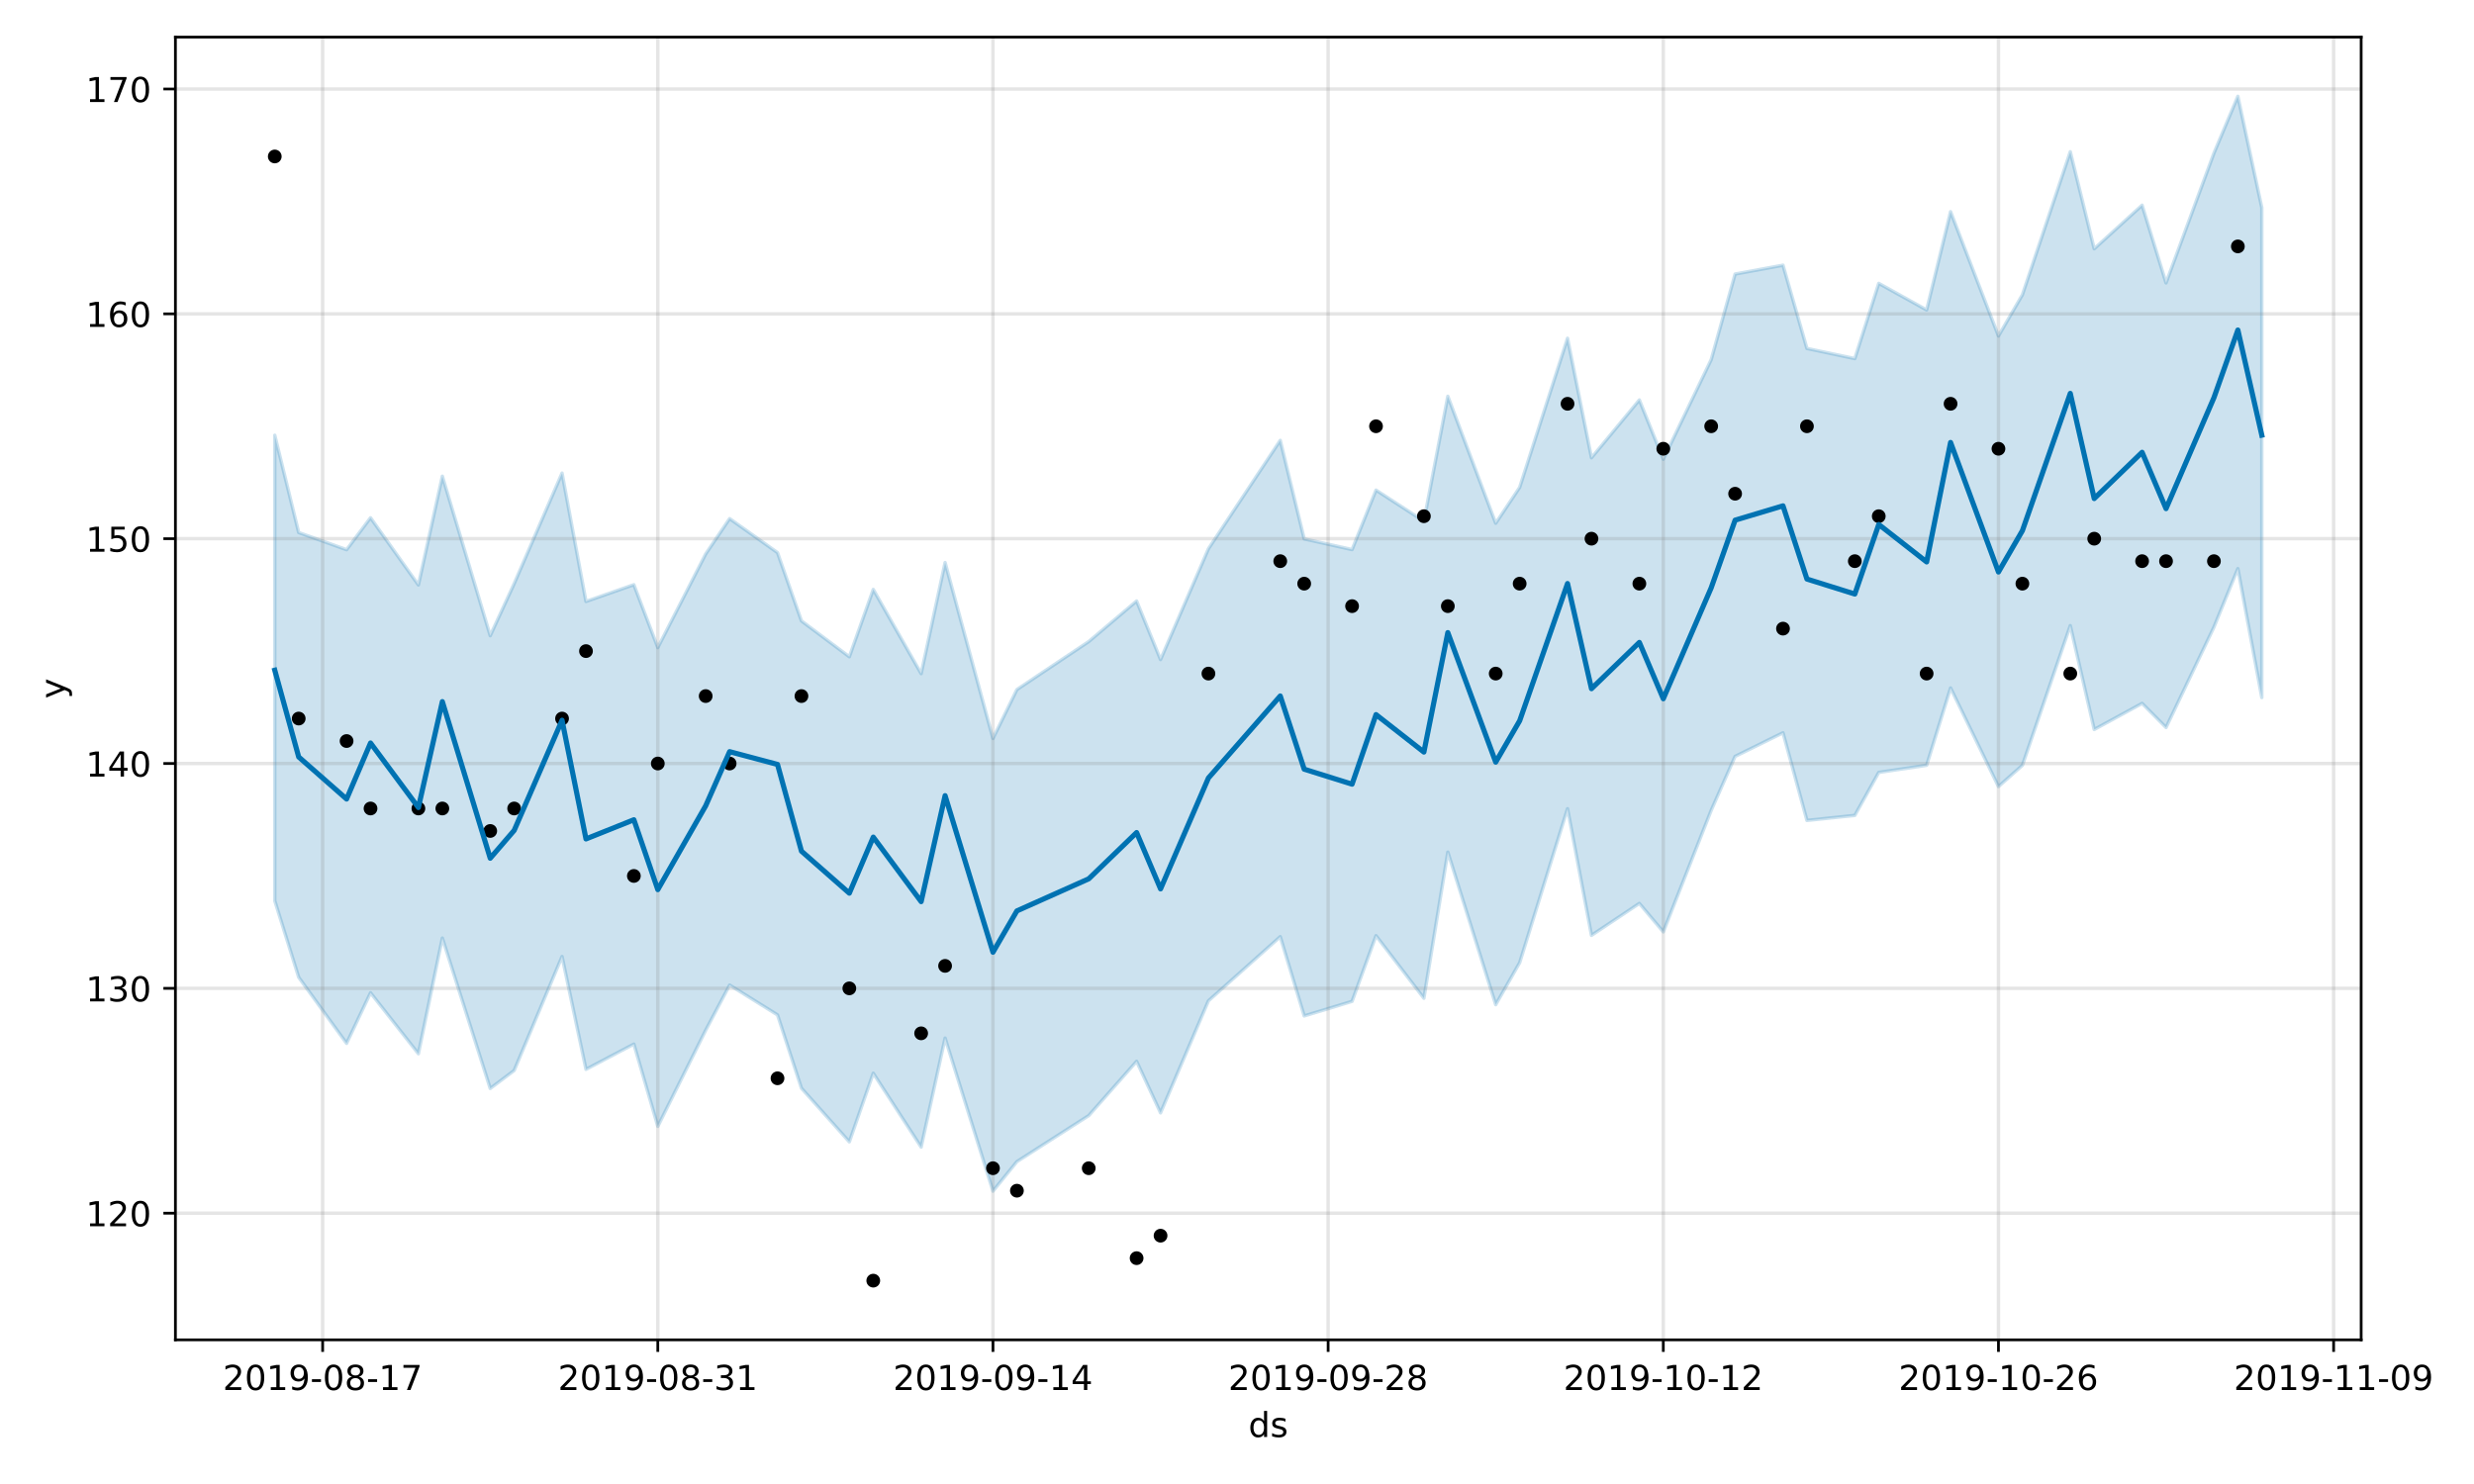<?xml version="1.0" encoding="utf-8" standalone="no"?>
<!DOCTYPE svg PUBLIC "-//W3C//DTD SVG 1.1//EN"
  "http://www.w3.org/Graphics/SVG/1.1/DTD/svg11.dtd">
<!-- Created with matplotlib (https://matplotlib.org/) -->
<svg height="432pt" version="1.1" viewBox="0 0 720 432" width="720pt" xmlns="http://www.w3.org/2000/svg" xmlns:xlink="http://www.w3.org/1999/xlink">
 <defs>
  <style type="text/css">
*{stroke-linecap:butt;stroke-linejoin:round;}
  </style>
 </defs>
 <g id="figure_1">
  <g id="patch_1">
   <path d="M 0 432 
L 720 432 
L 720 0 
L 0 0 
z
" style="fill:#ffffff;"/>
  </g>
  <g id="axes_1">
   <g id="patch_2">
    <path d="M 51.05 390.04 
L 687.158 390.04 
L 687.158 10.8 
L 51.05 10.8 
z
" style="fill:#ffffff;"/>
   </g>
   <g id="PolyCollection_1">
    <defs>
     <path d="M 79.964 -305.296 
L 79.964 -169.789 
L 86.931 -147.498 
L 100.866 -128.269 
L 107.833 -142.992 
L 121.767 -125.248 
L 128.735 -158.922 
L 142.669 -115.138 
L 149.636 -120.37 
L 163.571 -153.549 
L 170.538 -120.71 
L 184.473 -128.057 
L 191.44 -104.117 
L 205.374 -132.085 
L 212.341 -145.241 
L 226.276 -136.554 
L 233.243 -115.213 
L 247.178 -99.605 
L 254.145 -119.58 
L 268.079 -98.07 
L 275.047 -129.808 
L 288.981 -85.247 
L 295.948 -93.847 
L 316.85 -107.243 
L 330.784 -123.042 
L 337.752 -108.042 
L 351.686 -140.654 
L 372.588 -159.324 
L 379.555 -136.261 
L 393.49 -140.495 
L 400.457 -159.613 
L 414.391 -141.403 
L 421.358 -183.94 
L 435.293 -139.535 
L 442.26 -151.764 
L 456.195 -196.582 
L 463.162 -159.711 
L 477.096 -169.009 
L 484.064 -160.724 
L 497.998 -196.091 
L 504.965 -211.813 
L 518.9 -218.682 
L 525.867 -193.169 
L 539.801 -194.628 
L 546.769 -207.149 
L 560.703 -209.218 
L 567.67 -231.734 
L 581.605 -203.029 
L 588.572 -209.211 
L 602.507 -249.876 
L 609.474 -219.642 
L 623.408 -227.236 
L 630.376 -220.219 
L 644.31 -249.426 
L 651.277 -266.463 
L 658.244 -228.938 
L 658.244 -371.568 
L 658.244 -371.568 
L 651.277 -403.962 
L 644.31 -387.402 
L 630.376 -349.641 
L 623.408 -372.262 
L 609.474 -359.581 
L 602.507 -387.829 
L 588.572 -346.189 
L 581.605 -334.188 
L 567.67 -370.373 
L 560.703 -341.777 
L 546.769 -349.51 
L 539.801 -327.613 
L 525.867 -330.564 
L 518.9 -354.801 
L 504.965 -352.228 
L 497.998 -327.301 
L 484.064 -298.308 
L 477.096 -315.572 
L 463.162 -298.741 
L 456.195 -333.536 
L 442.26 -290.118 
L 435.293 -279.682 
L 421.358 -316.639 
L 414.391 -280.278 
L 400.457 -289.324 
L 393.49 -272.015 
L 379.555 -275.123 
L 372.588 -303.806 
L 351.686 -272.25 
L 337.752 -240.001 
L 330.784 -257.045 
L 316.85 -245.237 
L 295.948 -231.267 
L 288.981 -217.015 
L 275.047 -268.242 
L 268.079 -235.904 
L 254.145 -260.418 
L 247.178 -240.818 
L 233.243 -251.261 
L 226.276 -271.128 
L 212.341 -281.027 
L 205.374 -270.731 
L 191.44 -243.479 
L 184.473 -261.796 
L 170.538 -256.916 
L 163.571 -294.275 
L 149.636 -262.098 
L 142.669 -246.947 
L 128.735 -293.372 
L 121.767 -261.72 
L 107.833 -281.272 
L 100.866 -271.982 
L 86.931 -276.973 
L 79.964 -305.296 
z
" id="m235be90c2b" style="stroke:#0072b2;stroke-opacity:0.2;"/>
    </defs>
    <g clip-path="url(#p24b656bde0)">
     <use style="fill:#0072b2;fill-opacity:0.2;stroke:#0072b2;stroke-opacity:0.2;" x="0" xlink:href="#m235be90c2b" y="432"/>
    </g>
   </g>
   <g id="matplotlib.axis_1">
    <g id="xtick_1">
     <g id="line2d_1">
      <path clip-path="url(#p24b656bde0)" d="M 93.898 390.04 
L 93.898 10.8 
" style="fill:none;stroke:#808080;stroke-linecap:square;stroke-opacity:0.2;"/>
     </g>
     <g id="line2d_2">
      <defs>
       <path d="M 0 0 
L 0 3.5 
" id="m199b47c8b2" style="stroke:#000000;stroke-width:0.8;"/>
      </defs>
      <g>
       <use style="stroke:#000000;stroke-width:0.8;" x="93.898" xlink:href="#m199b47c8b2" y="390.04"/>
      </g>
     </g>
     <g id="text_1">
      <!-- 2019-08-17 -->
      <defs>
       <path d="M 19.188 8.297 
L 53.609 8.297 
L 53.609 0 
L 7.328 0 
L 7.328 8.297 
Q 12.938 14.109 22.625 23.891 
Q 32.328 33.688 34.812 36.531 
Q 39.547 41.844 41.422 45.531 
Q 43.312 49.219 43.312 52.781 
Q 43.312 58.594 39.234 62.25 
Q 35.156 65.922 28.609 65.922 
Q 23.969 65.922 18.812 64.312 
Q 13.672 62.703 7.812 59.422 
L 7.812 69.391 
Q 13.766 71.781 18.938 73 
Q 24.125 74.219 28.422 74.219 
Q 39.75 74.219 46.484 68.547 
Q 53.219 62.891 53.219 53.422 
Q 53.219 48.922 51.531 44.891 
Q 49.859 40.875 45.406 35.406 
Q 44.188 33.984 37.641 27.219 
Q 31.109 20.453 19.188 8.297 
z
" id="DejaVuSans-50"/>
       <path d="M 31.781 66.406 
Q 24.172 66.406 20.328 58.906 
Q 16.5 51.422 16.5 36.375 
Q 16.5 21.391 20.328 13.891 
Q 24.172 6.391 31.781 6.391 
Q 39.453 6.391 43.281 13.891 
Q 47.125 21.391 47.125 36.375 
Q 47.125 51.422 43.281 58.906 
Q 39.453 66.406 31.781 66.406 
z
M 31.781 74.219 
Q 44.047 74.219 50.516 64.516 
Q 56.984 54.828 56.984 36.375 
Q 56.984 17.969 50.516 8.266 
Q 44.047 -1.422 31.781 -1.422 
Q 19.531 -1.422 13.062 8.266 
Q 6.594 17.969 6.594 36.375 
Q 6.594 54.828 13.062 64.516 
Q 19.531 74.219 31.781 74.219 
z
" id="DejaVuSans-48"/>
       <path d="M 12.406 8.297 
L 28.516 8.297 
L 28.516 63.922 
L 10.984 60.406 
L 10.984 69.391 
L 28.422 72.906 
L 38.281 72.906 
L 38.281 8.297 
L 54.391 8.297 
L 54.391 0 
L 12.406 0 
z
" id="DejaVuSans-49"/>
       <path d="M 10.984 1.516 
L 10.984 10.5 
Q 14.703 8.734 18.5 7.812 
Q 22.312 6.891 25.984 6.891 
Q 35.75 6.891 40.891 13.453 
Q 46.047 20.016 46.781 33.406 
Q 43.953 29.203 39.594 26.953 
Q 35.25 24.703 29.984 24.703 
Q 19.047 24.703 12.672 31.312 
Q 6.297 37.938 6.297 49.422 
Q 6.297 60.641 12.938 67.422 
Q 19.578 74.219 30.609 74.219 
Q 43.266 74.219 49.922 64.516 
Q 56.594 54.828 56.594 36.375 
Q 56.594 19.141 48.406 8.859 
Q 40.234 -1.422 26.422 -1.422 
Q 22.703 -1.422 18.891 -0.688 
Q 15.094 0.047 10.984 1.516 
z
M 30.609 32.422 
Q 37.25 32.422 41.125 36.953 
Q 45.016 41.5 45.016 49.422 
Q 45.016 57.281 41.125 61.844 
Q 37.25 66.406 30.609 66.406 
Q 23.969 66.406 20.094 61.844 
Q 16.219 57.281 16.219 49.422 
Q 16.219 41.5 20.094 36.953 
Q 23.969 32.422 30.609 32.422 
z
" id="DejaVuSans-57"/>
       <path d="M 4.891 31.391 
L 31.203 31.391 
L 31.203 23.391 
L 4.891 23.391 
z
" id="DejaVuSans-45"/>
       <path d="M 31.781 34.625 
Q 24.75 34.625 20.719 30.859 
Q 16.703 27.094 16.703 20.516 
Q 16.703 13.922 20.719 10.156 
Q 24.75 6.391 31.781 6.391 
Q 38.812 6.391 42.859 10.172 
Q 46.922 13.969 46.922 20.516 
Q 46.922 27.094 42.891 30.859 
Q 38.875 34.625 31.781 34.625 
z
M 21.922 38.812 
Q 15.578 40.375 12.031 44.719 
Q 8.5 49.078 8.5 55.328 
Q 8.5 64.062 14.719 69.141 
Q 20.953 74.219 31.781 74.219 
Q 42.672 74.219 48.875 69.141 
Q 55.078 64.062 55.078 55.328 
Q 55.078 49.078 51.531 44.719 
Q 48 40.375 41.703 38.812 
Q 48.828 37.156 52.797 32.312 
Q 56.781 27.484 56.781 20.516 
Q 56.781 9.906 50.312 4.234 
Q 43.844 -1.422 31.781 -1.422 
Q 19.734 -1.422 13.25 4.234 
Q 6.781 9.906 6.781 20.516 
Q 6.781 27.484 10.781 32.312 
Q 14.797 37.156 21.922 38.812 
z
M 18.312 54.391 
Q 18.312 48.734 21.844 45.562 
Q 25.391 42.391 31.781 42.391 
Q 38.141 42.391 41.719 45.562 
Q 45.312 48.734 45.312 54.391 
Q 45.312 60.062 41.719 63.234 
Q 38.141 66.406 31.781 66.406 
Q 25.391 66.406 21.844 63.234 
Q 18.312 60.062 18.312 54.391 
z
" id="DejaVuSans-56"/>
       <path d="M 8.203 72.906 
L 55.078 72.906 
L 55.078 68.703 
L 28.609 0 
L 18.312 0 
L 43.219 64.594 
L 8.203 64.594 
z
" id="DejaVuSans-55"/>
      </defs>
      <g transform="translate(64.841 404.638)scale(0.1 -0.1)">
       <use xlink:href="#DejaVuSans-50"/>
       <use x="63.623" xlink:href="#DejaVuSans-48"/>
       <use x="127.246" xlink:href="#DejaVuSans-49"/>
       <use x="190.869" xlink:href="#DejaVuSans-57"/>
       <use x="254.492" xlink:href="#DejaVuSans-45"/>
       <use x="290.576" xlink:href="#DejaVuSans-48"/>
       <use x="354.199" xlink:href="#DejaVuSans-56"/>
       <use x="417.822" xlink:href="#DejaVuSans-45"/>
       <use x="453.906" xlink:href="#DejaVuSans-49"/>
       <use x="517.529" xlink:href="#DejaVuSans-55"/>
      </g>
     </g>
    </g>
    <g id="xtick_2">
     <g id="line2d_3">
      <path clip-path="url(#p24b656bde0)" d="M 191.44 390.04 
L 191.44 10.8 
" style="fill:none;stroke:#808080;stroke-linecap:square;stroke-opacity:0.2;"/>
     </g>
     <g id="line2d_4">
      <g>
       <use style="stroke:#000000;stroke-width:0.8;" x="191.44" xlink:href="#m199b47c8b2" y="390.04"/>
      </g>
     </g>
     <g id="text_2">
      <!-- 2019-08-31 -->
      <defs>
       <path d="M 40.578 39.312 
Q 47.656 37.797 51.625 33 
Q 55.609 28.219 55.609 21.188 
Q 55.609 10.406 48.188 4.484 
Q 40.766 -1.422 27.094 -1.422 
Q 22.516 -1.422 17.656 -0.516 
Q 12.797 0.391 7.625 2.203 
L 7.625 11.719 
Q 11.719 9.328 16.594 8.109 
Q 21.484 6.891 26.812 6.891 
Q 36.078 6.891 40.938 10.547 
Q 45.797 14.203 45.797 21.188 
Q 45.797 27.641 41.281 31.266 
Q 36.766 34.906 28.719 34.906 
L 20.219 34.906 
L 20.219 43.016 
L 29.109 43.016 
Q 36.375 43.016 40.234 45.922 
Q 44.094 48.828 44.094 54.297 
Q 44.094 59.906 40.109 62.906 
Q 36.141 65.922 28.719 65.922 
Q 24.656 65.922 20.016 65.031 
Q 15.375 64.156 9.812 62.312 
L 9.812 71.094 
Q 15.438 72.656 20.344 73.438 
Q 25.25 74.219 29.594 74.219 
Q 40.828 74.219 47.359 69.109 
Q 53.906 64.016 53.906 55.328 
Q 53.906 49.266 50.438 45.094 
Q 46.969 40.922 40.578 39.312 
z
" id="DejaVuSans-51"/>
      </defs>
      <g transform="translate(162.382 404.638)scale(0.1 -0.1)">
       <use xlink:href="#DejaVuSans-50"/>
       <use x="63.623" xlink:href="#DejaVuSans-48"/>
       <use x="127.246" xlink:href="#DejaVuSans-49"/>
       <use x="190.869" xlink:href="#DejaVuSans-57"/>
       <use x="254.492" xlink:href="#DejaVuSans-45"/>
       <use x="290.576" xlink:href="#DejaVuSans-48"/>
       <use x="354.199" xlink:href="#DejaVuSans-56"/>
       <use x="417.822" xlink:href="#DejaVuSans-45"/>
       <use x="453.906" xlink:href="#DejaVuSans-51"/>
       <use x="517.529" xlink:href="#DejaVuSans-49"/>
      </g>
     </g>
    </g>
    <g id="xtick_3">
     <g id="line2d_5">
      <path clip-path="url(#p24b656bde0)" d="M 288.981 390.04 
L 288.981 10.8 
" style="fill:none;stroke:#808080;stroke-linecap:square;stroke-opacity:0.2;"/>
     </g>
     <g id="line2d_6">
      <g>
       <use style="stroke:#000000;stroke-width:0.8;" x="288.981" xlink:href="#m199b47c8b2" y="390.04"/>
      </g>
     </g>
     <g id="text_3">
      <!-- 2019-09-14 -->
      <defs>
       <path d="M 37.797 64.312 
L 12.891 25.391 
L 37.797 25.391 
z
M 35.203 72.906 
L 47.609 72.906 
L 47.609 25.391 
L 58.016 25.391 
L 58.016 17.188 
L 47.609 17.188 
L 47.609 0 
L 37.797 0 
L 37.797 17.188 
L 4.891 17.188 
L 4.891 26.703 
z
" id="DejaVuSans-52"/>
      </defs>
      <g transform="translate(259.923 404.638)scale(0.1 -0.1)">
       <use xlink:href="#DejaVuSans-50"/>
       <use x="63.623" xlink:href="#DejaVuSans-48"/>
       <use x="127.246" xlink:href="#DejaVuSans-49"/>
       <use x="190.869" xlink:href="#DejaVuSans-57"/>
       <use x="254.492" xlink:href="#DejaVuSans-45"/>
       <use x="290.576" xlink:href="#DejaVuSans-48"/>
       <use x="354.199" xlink:href="#DejaVuSans-57"/>
       <use x="417.822" xlink:href="#DejaVuSans-45"/>
       <use x="453.906" xlink:href="#DejaVuSans-49"/>
       <use x="517.529" xlink:href="#DejaVuSans-52"/>
      </g>
     </g>
    </g>
    <g id="xtick_4">
     <g id="line2d_7">
      <path clip-path="url(#p24b656bde0)" d="M 386.522 390.04 
L 386.522 10.8 
" style="fill:none;stroke:#808080;stroke-linecap:square;stroke-opacity:0.2;"/>
     </g>
     <g id="line2d_8">
      <g>
       <use style="stroke:#000000;stroke-width:0.8;" x="386.522" xlink:href="#m199b47c8b2" y="390.04"/>
      </g>
     </g>
     <g id="text_4">
      <!-- 2019-09-28 -->
      <g transform="translate(357.465 404.638)scale(0.1 -0.1)">
       <use xlink:href="#DejaVuSans-50"/>
       <use x="63.623" xlink:href="#DejaVuSans-48"/>
       <use x="127.246" xlink:href="#DejaVuSans-49"/>
       <use x="190.869" xlink:href="#DejaVuSans-57"/>
       <use x="254.492" xlink:href="#DejaVuSans-45"/>
       <use x="290.576" xlink:href="#DejaVuSans-48"/>
       <use x="354.199" xlink:href="#DejaVuSans-57"/>
       <use x="417.822" xlink:href="#DejaVuSans-45"/>
       <use x="453.906" xlink:href="#DejaVuSans-50"/>
       <use x="517.529" xlink:href="#DejaVuSans-56"/>
      </g>
     </g>
    </g>
    <g id="xtick_5">
     <g id="line2d_9">
      <path clip-path="url(#p24b656bde0)" d="M 484.064 390.04 
L 484.064 10.8 
" style="fill:none;stroke:#808080;stroke-linecap:square;stroke-opacity:0.2;"/>
     </g>
     <g id="line2d_10">
      <g>
       <use style="stroke:#000000;stroke-width:0.8;" x="484.064" xlink:href="#m199b47c8b2" y="390.04"/>
      </g>
     </g>
     <g id="text_5">
      <!-- 2019-10-12 -->
      <g transform="translate(455.006 404.638)scale(0.1 -0.1)">
       <use xlink:href="#DejaVuSans-50"/>
       <use x="63.623" xlink:href="#DejaVuSans-48"/>
       <use x="127.246" xlink:href="#DejaVuSans-49"/>
       <use x="190.869" xlink:href="#DejaVuSans-57"/>
       <use x="254.492" xlink:href="#DejaVuSans-45"/>
       <use x="290.576" xlink:href="#DejaVuSans-49"/>
       <use x="354.199" xlink:href="#DejaVuSans-48"/>
       <use x="417.822" xlink:href="#DejaVuSans-45"/>
       <use x="453.906" xlink:href="#DejaVuSans-49"/>
       <use x="517.529" xlink:href="#DejaVuSans-50"/>
      </g>
     </g>
    </g>
    <g id="xtick_6">
     <g id="line2d_11">
      <path clip-path="url(#p24b656bde0)" d="M 581.605 390.04 
L 581.605 10.8 
" style="fill:none;stroke:#808080;stroke-linecap:square;stroke-opacity:0.2;"/>
     </g>
     <g id="line2d_12">
      <g>
       <use style="stroke:#000000;stroke-width:0.8;" x="581.605" xlink:href="#m199b47c8b2" y="390.04"/>
      </g>
     </g>
     <g id="text_6">
      <!-- 2019-10-26 -->
      <defs>
       <path d="M 33.016 40.375 
Q 26.375 40.375 22.484 35.828 
Q 18.609 31.297 18.609 23.391 
Q 18.609 15.531 22.484 10.953 
Q 26.375 6.391 33.016 6.391 
Q 39.656 6.391 43.531 10.953 
Q 47.406 15.531 47.406 23.391 
Q 47.406 31.297 43.531 35.828 
Q 39.656 40.375 33.016 40.375 
z
M 52.594 71.297 
L 52.594 62.312 
Q 48.875 64.062 45.094 64.984 
Q 41.312 65.922 37.594 65.922 
Q 27.828 65.922 22.672 59.328 
Q 17.531 52.734 16.797 39.406 
Q 19.672 43.656 24.016 45.922 
Q 28.375 48.188 33.594 48.188 
Q 44.578 48.188 50.953 41.516 
Q 57.328 34.859 57.328 23.391 
Q 57.328 12.156 50.688 5.359 
Q 44.047 -1.422 33.016 -1.422 
Q 20.359 -1.422 13.672 8.266 
Q 6.984 17.969 6.984 36.375 
Q 6.984 53.656 15.188 63.938 
Q 23.391 74.219 37.203 74.219 
Q 40.922 74.219 44.703 73.484 
Q 48.484 72.75 52.594 71.297 
z
" id="DejaVuSans-54"/>
      </defs>
      <g transform="translate(552.547 404.638)scale(0.1 -0.1)">
       <use xlink:href="#DejaVuSans-50"/>
       <use x="63.623" xlink:href="#DejaVuSans-48"/>
       <use x="127.246" xlink:href="#DejaVuSans-49"/>
       <use x="190.869" xlink:href="#DejaVuSans-57"/>
       <use x="254.492" xlink:href="#DejaVuSans-45"/>
       <use x="290.576" xlink:href="#DejaVuSans-49"/>
       <use x="354.199" xlink:href="#DejaVuSans-48"/>
       <use x="417.822" xlink:href="#DejaVuSans-45"/>
       <use x="453.906" xlink:href="#DejaVuSans-50"/>
       <use x="517.529" xlink:href="#DejaVuSans-54"/>
      </g>
     </g>
    </g>
    <g id="xtick_7">
     <g id="line2d_13">
      <path clip-path="url(#p24b656bde0)" d="M 679.146 390.04 
L 679.146 10.8 
" style="fill:none;stroke:#808080;stroke-linecap:square;stroke-opacity:0.2;"/>
     </g>
     <g id="line2d_14">
      <g>
       <use style="stroke:#000000;stroke-width:0.8;" x="679.146" xlink:href="#m199b47c8b2" y="390.04"/>
      </g>
     </g>
     <g id="text_7">
      <!-- 2019-11-09 -->
      <g transform="translate(650.088 404.638)scale(0.1 -0.1)">
       <use xlink:href="#DejaVuSans-50"/>
       <use x="63.623" xlink:href="#DejaVuSans-48"/>
       <use x="127.246" xlink:href="#DejaVuSans-49"/>
       <use x="190.869" xlink:href="#DejaVuSans-57"/>
       <use x="254.492" xlink:href="#DejaVuSans-45"/>
       <use x="290.576" xlink:href="#DejaVuSans-49"/>
       <use x="354.199" xlink:href="#DejaVuSans-49"/>
       <use x="417.822" xlink:href="#DejaVuSans-45"/>
       <use x="453.906" xlink:href="#DejaVuSans-48"/>
       <use x="517.529" xlink:href="#DejaVuSans-57"/>
      </g>
     </g>
    </g>
    <g id="text_8">
     <!-- ds -->
     <defs>
      <path d="M 45.406 46.391 
L 45.406 75.984 
L 54.391 75.984 
L 54.391 0 
L 45.406 0 
L 45.406 8.203 
Q 42.578 3.328 38.25 0.953 
Q 33.938 -1.422 27.875 -1.422 
Q 17.969 -1.422 11.734 6.484 
Q 5.516 14.406 5.516 27.297 
Q 5.516 40.188 11.734 48.094 
Q 17.969 56 27.875 56 
Q 33.938 56 38.25 53.625 
Q 42.578 51.266 45.406 46.391 
z
M 14.797 27.297 
Q 14.797 17.391 18.875 11.75 
Q 22.953 6.109 30.078 6.109 
Q 37.203 6.109 41.297 11.75 
Q 45.406 17.391 45.406 27.297 
Q 45.406 37.203 41.297 42.844 
Q 37.203 48.484 30.078 48.484 
Q 22.953 48.484 18.875 42.844 
Q 14.797 37.203 14.797 27.297 
z
" id="DejaVuSans-100"/>
      <path d="M 44.281 53.078 
L 44.281 44.578 
Q 40.484 46.531 36.375 47.5 
Q 32.281 48.484 27.875 48.484 
Q 21.188 48.484 17.844 46.438 
Q 14.5 44.391 14.5 40.281 
Q 14.5 37.156 16.891 35.375 
Q 19.281 33.594 26.516 31.984 
L 29.594 31.297 
Q 39.156 29.25 43.188 25.516 
Q 47.219 21.781 47.219 15.094 
Q 47.219 7.469 41.188 3.016 
Q 35.156 -1.422 24.609 -1.422 
Q 20.219 -1.422 15.453 -0.562 
Q 10.688 0.297 5.422 2 
L 5.422 11.281 
Q 10.406 8.688 15.234 7.391 
Q 20.062 6.109 24.812 6.109 
Q 31.156 6.109 34.562 8.281 
Q 37.984 10.453 37.984 14.406 
Q 37.984 18.062 35.516 20.016 
Q 33.062 21.969 24.703 23.781 
L 21.578 24.516 
Q 13.234 26.266 9.516 29.906 
Q 5.812 33.547 5.812 39.891 
Q 5.812 47.609 11.281 51.797 
Q 16.75 56 26.812 56 
Q 31.781 56 36.172 55.266 
Q 40.578 54.547 44.281 53.078 
z
" id="DejaVuSans-115"/>
     </defs>
     <g transform="translate(363.325 418.317)scale(0.1 -0.1)">
      <use xlink:href="#DejaVuSans-100"/>
      <use x="63.477" xlink:href="#DejaVuSans-115"/>
     </g>
    </g>
   </g>
   <g id="matplotlib.axis_2">
    <g id="ytick_1">
     <g id="line2d_15">
      <path clip-path="url(#p24b656bde0)" d="M 51.05 353.167 
L 687.158 353.167 
" style="fill:none;stroke:#808080;stroke-linecap:square;stroke-opacity:0.2;"/>
     </g>
     <g id="line2d_16">
      <defs>
       <path d="M 0 0 
L -3.5 0 
" id="m63a7647b19" style="stroke:#000000;stroke-width:0.8;"/>
      </defs>
      <g>
       <use style="stroke:#000000;stroke-width:0.8;" x="51.05" xlink:href="#m63a7647b19" y="353.167"/>
      </g>
     </g>
     <g id="text_9">
      <!-- 120 -->
      <g transform="translate(24.962 356.966)scale(0.1 -0.1)">
       <use xlink:href="#DejaVuSans-49"/>
       <use x="63.623" xlink:href="#DejaVuSans-50"/>
       <use x="127.246" xlink:href="#DejaVuSans-48"/>
      </g>
     </g>
    </g>
    <g id="ytick_2">
     <g id="line2d_17">
      <path clip-path="url(#p24b656bde0)" d="M 51.05 287.716 
L 687.158 287.716 
" style="fill:none;stroke:#808080;stroke-linecap:square;stroke-opacity:0.2;"/>
     </g>
     <g id="line2d_18">
      <g>
       <use style="stroke:#000000;stroke-width:0.8;" x="51.05" xlink:href="#m63a7647b19" y="287.716"/>
      </g>
     </g>
     <g id="text_10">
      <!-- 130 -->
      <g transform="translate(24.962 291.515)scale(0.1 -0.1)">
       <use xlink:href="#DejaVuSans-49"/>
       <use x="63.623" xlink:href="#DejaVuSans-51"/>
       <use x="127.246" xlink:href="#DejaVuSans-48"/>
      </g>
     </g>
    </g>
    <g id="ytick_3">
     <g id="line2d_19">
      <path clip-path="url(#p24b656bde0)" d="M 51.05 222.265 
L 687.158 222.265 
" style="fill:none;stroke:#808080;stroke-linecap:square;stroke-opacity:0.2;"/>
     </g>
     <g id="line2d_20">
      <g>
       <use style="stroke:#000000;stroke-width:0.8;" x="51.05" xlink:href="#m63a7647b19" y="222.265"/>
      </g>
     </g>
     <g id="text_11">
      <!-- 140 -->
      <g transform="translate(24.962 226.064)scale(0.1 -0.1)">
       <use xlink:href="#DejaVuSans-49"/>
       <use x="63.623" xlink:href="#DejaVuSans-52"/>
       <use x="127.246" xlink:href="#DejaVuSans-48"/>
      </g>
     </g>
    </g>
    <g id="ytick_4">
     <g id="line2d_21">
      <path clip-path="url(#p24b656bde0)" d="M 51.05 156.814 
L 687.158 156.814 
" style="fill:none;stroke:#808080;stroke-linecap:square;stroke-opacity:0.2;"/>
     </g>
     <g id="line2d_22">
      <g>
       <use style="stroke:#000000;stroke-width:0.8;" x="51.05" xlink:href="#m63a7647b19" y="156.814"/>
      </g>
     </g>
     <g id="text_12">
      <!-- 150 -->
      <defs>
       <path d="M 10.797 72.906 
L 49.516 72.906 
L 49.516 64.594 
L 19.828 64.594 
L 19.828 46.734 
Q 21.969 47.469 24.109 47.828 
Q 26.266 48.188 28.422 48.188 
Q 40.625 48.188 47.75 41.5 
Q 54.891 34.812 54.891 23.391 
Q 54.891 11.625 47.562 5.094 
Q 40.234 -1.422 26.906 -1.422 
Q 22.312 -1.422 17.547 -0.641 
Q 12.797 0.141 7.719 1.703 
L 7.719 11.625 
Q 12.109 9.234 16.797 8.062 
Q 21.484 6.891 26.703 6.891 
Q 35.156 6.891 40.078 11.328 
Q 45.016 15.766 45.016 23.391 
Q 45.016 31 40.078 35.438 
Q 35.156 39.891 26.703 39.891 
Q 22.75 39.891 18.812 39.016 
Q 14.891 38.141 10.797 36.281 
z
" id="DejaVuSans-53"/>
      </defs>
      <g transform="translate(24.962 160.613)scale(0.1 -0.1)">
       <use xlink:href="#DejaVuSans-49"/>
       <use x="63.623" xlink:href="#DejaVuSans-53"/>
       <use x="127.246" xlink:href="#DejaVuSans-48"/>
      </g>
     </g>
    </g>
    <g id="ytick_5">
     <g id="line2d_23">
      <path clip-path="url(#p24b656bde0)" d="M 51.05 91.363 
L 687.158 91.363 
" style="fill:none;stroke:#808080;stroke-linecap:square;stroke-opacity:0.2;"/>
     </g>
     <g id="line2d_24">
      <g>
       <use style="stroke:#000000;stroke-width:0.8;" x="51.05" xlink:href="#m63a7647b19" y="91.363"/>
      </g>
     </g>
     <g id="text_13">
      <!-- 160 -->
      <g transform="translate(24.962 95.162)scale(0.1 -0.1)">
       <use xlink:href="#DejaVuSans-49"/>
       <use x="63.623" xlink:href="#DejaVuSans-54"/>
       <use x="127.246" xlink:href="#DejaVuSans-48"/>
      </g>
     </g>
    </g>
    <g id="ytick_6">
     <g id="line2d_25">
      <path clip-path="url(#p24b656bde0)" d="M 51.05 25.912 
L 687.158 25.912 
" style="fill:none;stroke:#808080;stroke-linecap:square;stroke-opacity:0.2;"/>
     </g>
     <g id="line2d_26">
      <g>
       <use style="stroke:#000000;stroke-width:0.8;" x="51.05" xlink:href="#m63a7647b19" y="25.912"/>
      </g>
     </g>
     <g id="text_14">
      <!-- 170 -->
      <g transform="translate(24.962 29.711)scale(0.1 -0.1)">
       <use xlink:href="#DejaVuSans-49"/>
       <use x="63.623" xlink:href="#DejaVuSans-55"/>
       <use x="127.246" xlink:href="#DejaVuSans-48"/>
      </g>
     </g>
    </g>
    <g id="text_15">
     <!-- y -->
     <defs>
      <path d="M 32.172 -5.078 
Q 28.375 -14.844 24.75 -17.812 
Q 21.141 -20.797 15.094 -20.797 
L 7.906 -20.797 
L 7.906 -13.281 
L 13.188 -13.281 
Q 16.891 -13.281 18.938 -11.516 
Q 21 -9.766 23.484 -3.219 
L 25.094 0.875 
L 2.984 54.688 
L 12.5 54.688 
L 29.594 11.922 
L 46.688 54.688 
L 56.203 54.688 
z
" id="DejaVuSans-121"/>
     </defs>
     <g transform="translate(18.883 203.379)rotate(-90)scale(0.1 -0.1)">
      <use xlink:href="#DejaVuSans-121"/>
     </g>
    </g>
   </g>
   <g id="line2d_27">
    <defs>
     <path d="M 0 1.5 
C 0.398 1.5 0.779 1.342 1.061 1.061 
C 1.342 0.779 1.5 0.398 1.5 0 
C 1.5 -0.398 1.342 -0.779 1.061 -1.061 
C 0.779 -1.342 0.398 -1.5 0 -1.5 
C -0.398 -1.5 -0.779 -1.342 -1.061 -1.061 
C -1.342 -0.779 -1.5 -0.398 -1.5 0 
C -1.5 0.398 -1.342 0.779 -1.061 1.061 
C -0.779 1.342 -0.398 1.5 0 1.5 
z
" id="m050aa424af" style="stroke:#000000;"/>
    </defs>
    <g clip-path="url(#p24b656bde0)">
     <use style="stroke:#000000;" x="79.964" xlink:href="#m050aa424af" y="45.547"/>
     <use style="stroke:#000000;" x="86.931" xlink:href="#m050aa424af" y="209.174"/>
     <use style="stroke:#000000;" x="100.866" xlink:href="#m050aa424af" y="215.72"/>
     <use style="stroke:#000000;" x="107.833" xlink:href="#m050aa424af" y="235.355"/>
     <use style="stroke:#000000;" x="121.767" xlink:href="#m050aa424af" y="235.355"/>
     <use style="stroke:#000000;" x="128.735" xlink:href="#m050aa424af" y="235.355"/>
     <use style="stroke:#000000;" x="142.669" xlink:href="#m050aa424af" y="241.9"/>
     <use style="stroke:#000000;" x="149.636" xlink:href="#m050aa424af" y="235.355"/>
     <use style="stroke:#000000;" x="163.571" xlink:href="#m050aa424af" y="209.174"/>
     <use style="stroke:#000000;" x="170.538" xlink:href="#m050aa424af" y="189.539"/>
     <use style="stroke:#000000;" x="184.473" xlink:href="#m050aa424af" y="254.99"/>
     <use style="stroke:#000000;" x="191.44" xlink:href="#m050aa424af" y="222.265"/>
     <use style="stroke:#000000;" x="205.374" xlink:href="#m050aa424af" y="202.629"/>
     <use style="stroke:#000000;" x="212.341" xlink:href="#m050aa424af" y="222.265"/>
     <use style="stroke:#000000;" x="226.276" xlink:href="#m050aa424af" y="313.896"/>
     <use style="stroke:#000000;" x="233.243" xlink:href="#m050aa424af" y="202.629"/>
     <use style="stroke:#000000;" x="247.178" xlink:href="#m050aa424af" y="287.716"/>
     <use style="stroke:#000000;" x="254.145" xlink:href="#m050aa424af" y="372.802"/>
     <use style="stroke:#000000;" x="268.079" xlink:href="#m050aa424af" y="300.806"/>
     <use style="stroke:#000000;" x="275.047" xlink:href="#m050aa424af" y="281.171"/>
     <use style="stroke:#000000;" x="288.981" xlink:href="#m050aa424af" y="340.076"/>
     <use style="stroke:#000000;" x="295.948" xlink:href="#m050aa424af" y="346.621"/>
     <use style="stroke:#000000;" x="316.85" xlink:href="#m050aa424af" y="340.076"/>
     <use style="stroke:#000000;" x="330.784" xlink:href="#m050aa424af" y="366.257"/>
     <use style="stroke:#000000;" x="337.752" xlink:href="#m050aa424af" y="359.712"/>
     <use style="stroke:#000000;" x="351.686" xlink:href="#m050aa424af" y="196.084"/>
     <use style="stroke:#000000;" x="372.588" xlink:href="#m050aa424af" y="163.359"/>
     <use style="stroke:#000000;" x="379.555" xlink:href="#m050aa424af" y="169.904"/>
     <use style="stroke:#000000;" x="393.49" xlink:href="#m050aa424af" y="176.449"/>
     <use style="stroke:#000000;" x="400.457" xlink:href="#m050aa424af" y="124.088"/>
     <use style="stroke:#000000;" x="414.391" xlink:href="#m050aa424af" y="150.269"/>
     <use style="stroke:#000000;" x="421.358" xlink:href="#m050aa424af" y="176.449"/>
     <use style="stroke:#000000;" x="435.293" xlink:href="#m050aa424af" y="196.084"/>
     <use style="stroke:#000000;" x="442.26" xlink:href="#m050aa424af" y="169.904"/>
     <use style="stroke:#000000;" x="456.195" xlink:href="#m050aa424af" y="117.543"/>
     <use style="stroke:#000000;" x="463.162" xlink:href="#m050aa424af" y="156.814"/>
     <use style="stroke:#000000;" x="477.096" xlink:href="#m050aa424af" y="169.904"/>
     <use style="stroke:#000000;" x="484.064" xlink:href="#m050aa424af" y="130.633"/>
     <use style="stroke:#000000;" x="497.998" xlink:href="#m050aa424af" y="124.088"/>
     <use style="stroke:#000000;" x="504.965" xlink:href="#m050aa424af" y="143.724"/>
     <use style="stroke:#000000;" x="518.9" xlink:href="#m050aa424af" y="182.994"/>
     <use style="stroke:#000000;" x="525.867" xlink:href="#m050aa424af" y="124.088"/>
     <use style="stroke:#000000;" x="539.801" xlink:href="#m050aa424af" y="163.359"/>
     <use style="stroke:#000000;" x="546.769" xlink:href="#m050aa424af" y="150.269"/>
     <use style="stroke:#000000;" x="560.703" xlink:href="#m050aa424af" y="196.084"/>
     <use style="stroke:#000000;" x="567.67" xlink:href="#m050aa424af" y="117.543"/>
     <use style="stroke:#000000;" x="581.605" xlink:href="#m050aa424af" y="130.633"/>
     <use style="stroke:#000000;" x="588.572" xlink:href="#m050aa424af" y="169.904"/>
     <use style="stroke:#000000;" x="602.507" xlink:href="#m050aa424af" y="196.084"/>
     <use style="stroke:#000000;" x="609.474" xlink:href="#m050aa424af" y="156.814"/>
     <use style="stroke:#000000;" x="623.408" xlink:href="#m050aa424af" y="163.359"/>
     <use style="stroke:#000000;" x="630.376" xlink:href="#m050aa424af" y="163.359"/>
     <use style="stroke:#000000;" x="644.31" xlink:href="#m050aa424af" y="163.359"/>
     <use style="stroke:#000000;" x="651.277" xlink:href="#m050aa424af" y="71.728"/>
    </g>
   </g>
   <g id="line2d_28">
    <path clip-path="url(#p24b656bde0)" d="M 79.964 195.106 
L 86.931 220.356 
L 100.866 232.6 
L 107.833 216.291 
L 121.767 235.08 
L 128.735 204.246 
L 142.669 249.833 
L 149.636 241.74 
L 163.571 209.67 
L 170.538 244.22 
L 184.473 238.636 
L 191.44 258.973 
L 205.374 234.571 
L 212.341 218.81 
L 226.276 222.524 
L 233.243 247.772 
L 247.178 260.006 
L 254.145 243.691 
L 268.079 262.466 
L 275.047 231.625 
L 288.981 277.196 
L 295.948 265.165 
L 316.85 255.83 
L 330.784 242.363 
L 337.752 258.758 
L 351.686 226.473 
L 372.588 202.604 
L 379.555 223.912 
L 393.49 228.274 
L 400.457 208.023 
L 414.391 218.929 
L 421.358 184.153 
L 435.293 221.857 
L 442.26 209.823 
L 456.195 169.87 
L 463.162 200.478 
L 477.096 187.011 
L 484.064 203.407 
L 497.998 171.122 
L 504.965 151.42 
L 518.9 147.254 
L 525.867 168.562 
L 539.801 172.924 
L 546.769 152.674 
L 560.703 163.58 
L 567.67 128.805 
L 581.605 166.51 
L 588.572 154.476 
L 602.507 114.523 
L 609.474 145.132 
L 623.408 131.665 
L 630.376 148.061 
L 644.31 115.777 
L 651.277 96.075 
L 658.244 126.683 
" style="fill:none;stroke:#0072b2;stroke-linecap:square;stroke-width:1.5;"/>
   </g>
   <g id="patch_3">
    <path d="M 51.05 390.04 
L 51.05 10.8 
" style="fill:none;stroke:#000000;stroke-linecap:square;stroke-linejoin:miter;stroke-width:0.8;"/>
   </g>
   <g id="patch_4">
    <path d="M 687.158 390.04 
L 687.158 10.8 
" style="fill:none;stroke:#000000;stroke-linecap:square;stroke-linejoin:miter;stroke-width:0.8;"/>
   </g>
   <g id="patch_5">
    <path d="M 51.05 390.04 
L 687.158 390.04 
" style="fill:none;stroke:#000000;stroke-linecap:square;stroke-linejoin:miter;stroke-width:0.8;"/>
   </g>
   <g id="patch_6">
    <path d="M 51.05 10.8 
L 687.158 10.8 
" style="fill:none;stroke:#000000;stroke-linecap:square;stroke-linejoin:miter;stroke-width:0.8;"/>
   </g>
  </g>
 </g>
 <defs>
  <clipPath id="p24b656bde0">
   <rect height="379.24" width="636.108" x="51.05" y="10.8"/>
  </clipPath>
 </defs>
</svg>
